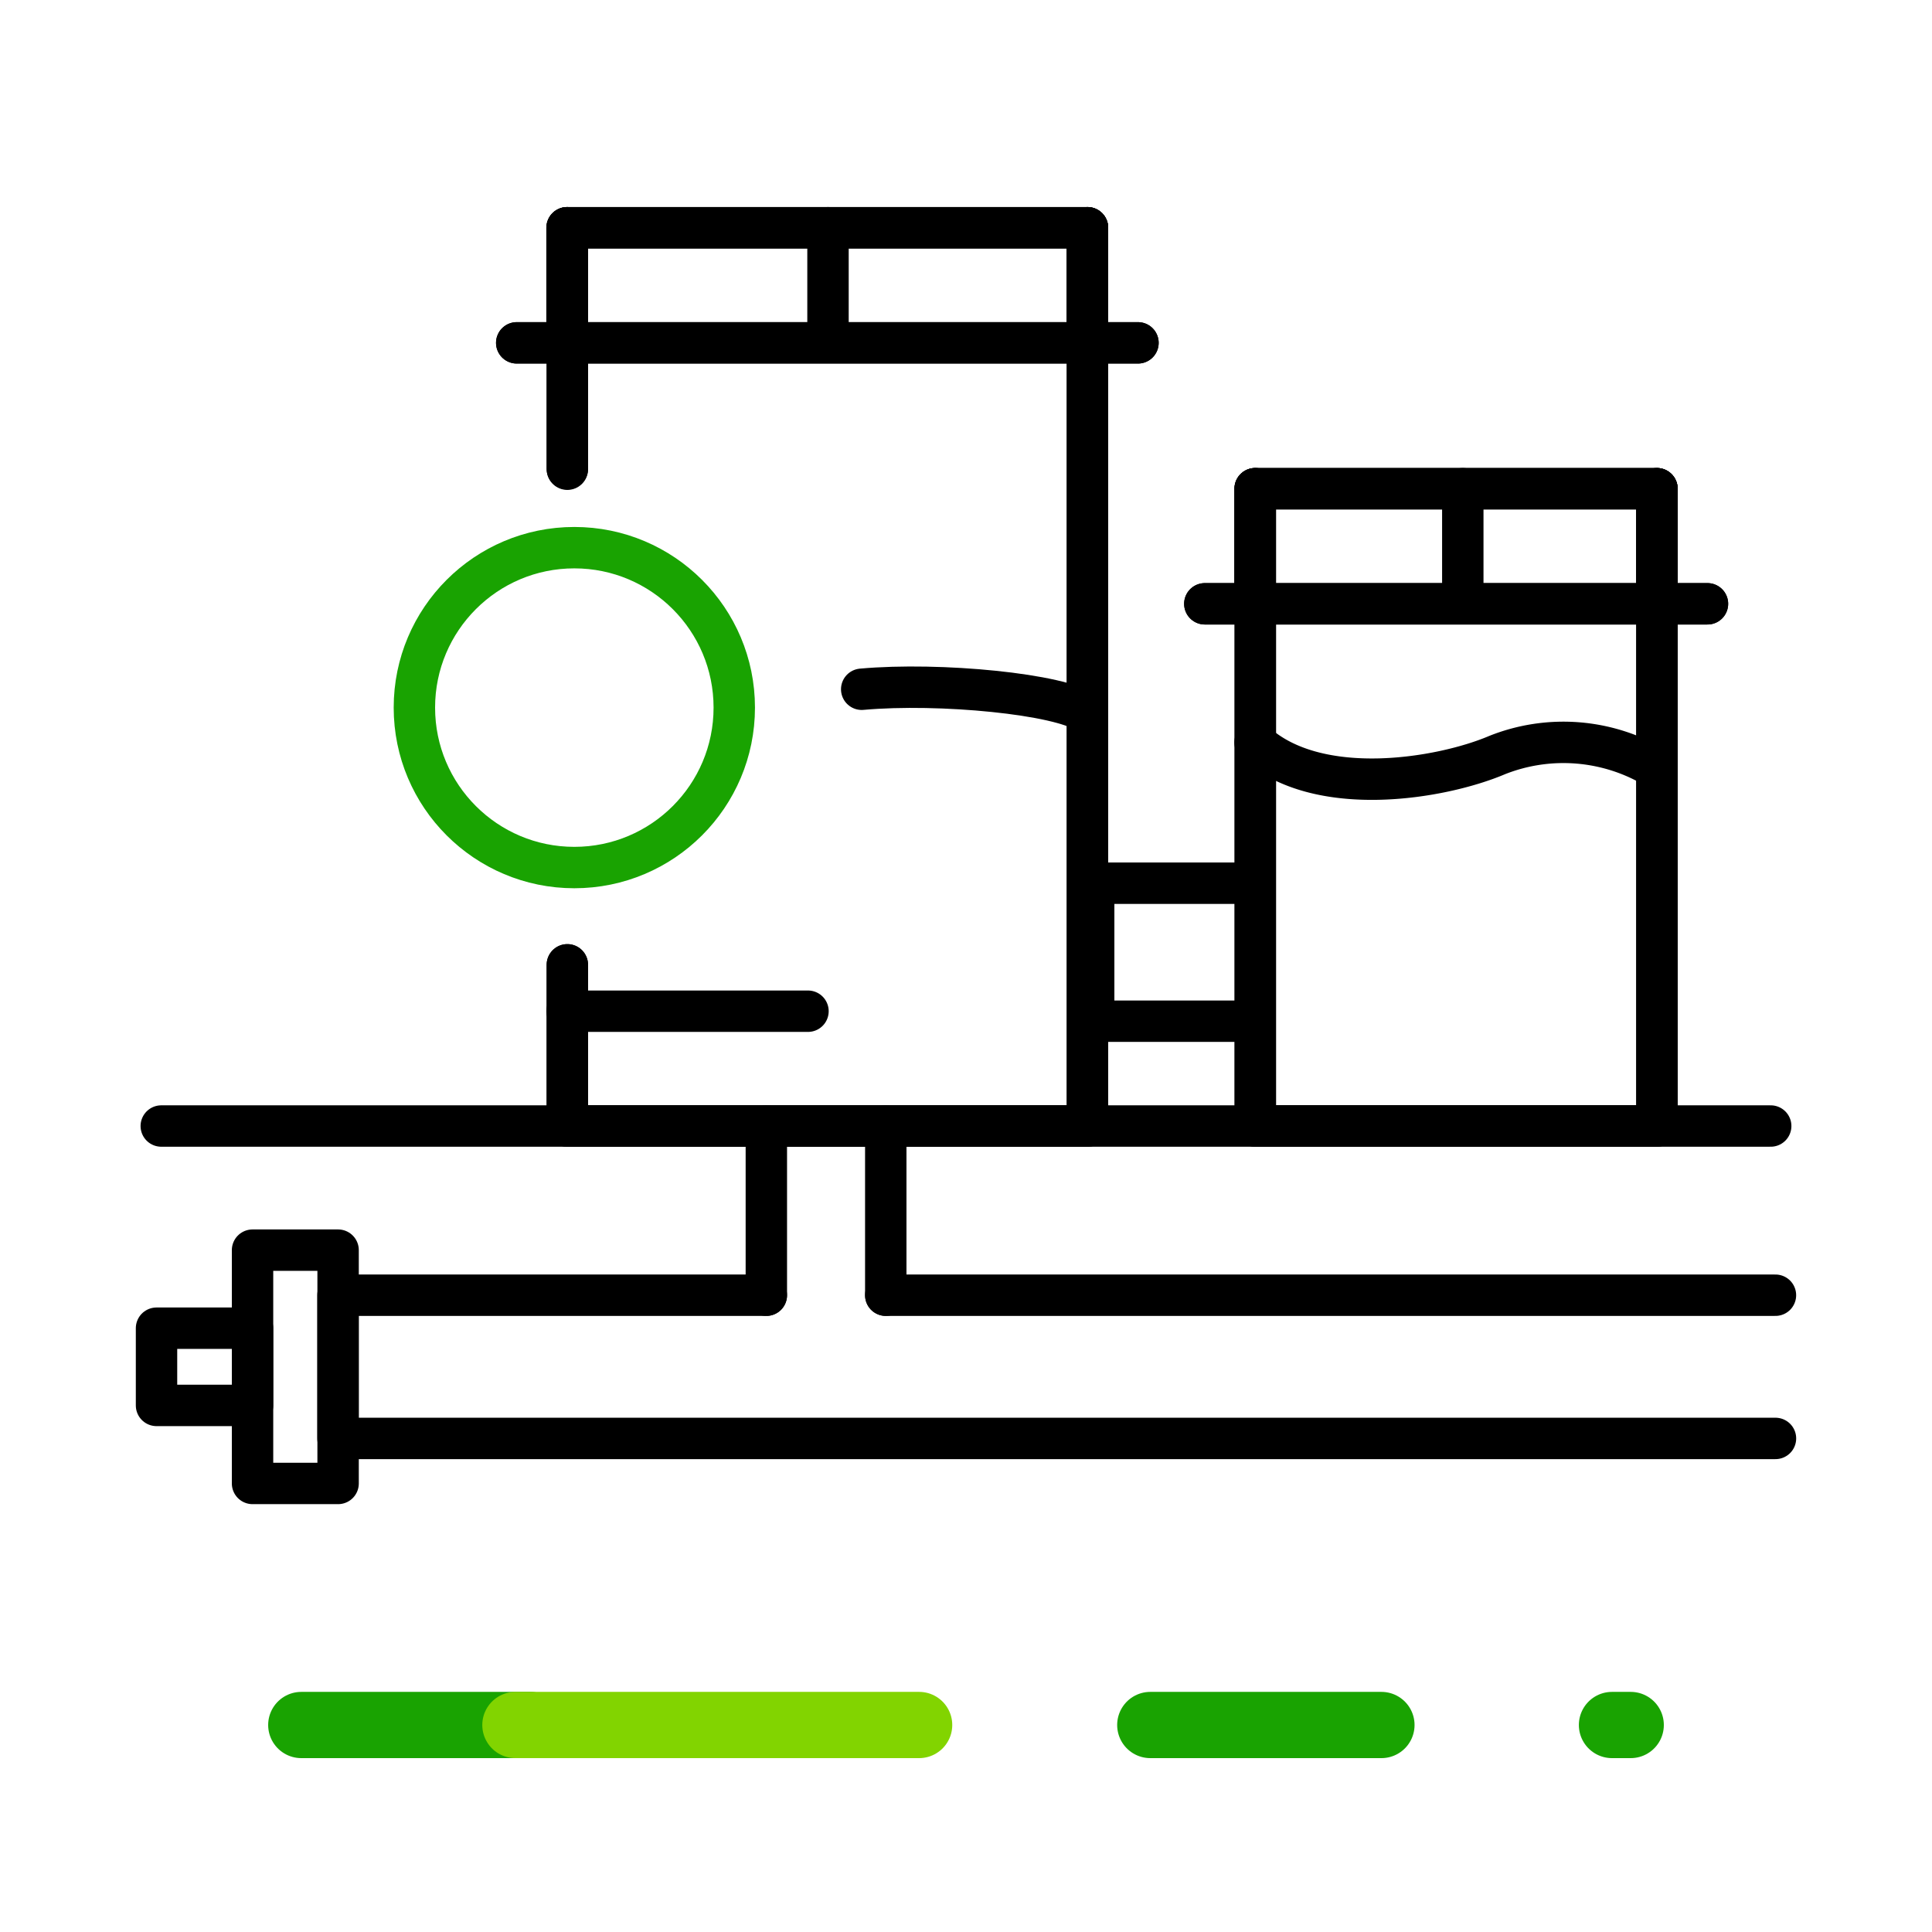 <svg id="Group_22413" data-name="Group 22413" xmlns="http://www.w3.org/2000/svg" width="70" height="70" viewBox="0 0 70 70">
  <g id="Group_22415" data-name="Group 22415">
    <g id="Group_22414" data-name="Group 22414">
      <g id="Group_22413-2" data-name="Group 22413">
        <line id="Line_4" data-name="Line 4" x2="8.375" transform="translate(41.677 62.5)" fill="none" stroke="#19a301" stroke-linecap="round" stroke-linejoin="round" stroke-width="2.4"/>
        <line id="Line_5" data-name="Line 5" x2="0.679" transform="translate(58.405 62.5)" fill="none" stroke="#19a301" stroke-linecap="round" stroke-linejoin="round" stroke-width="2.4"/>
        <line id="Line_6" data-name="Line 6" x2="8.298" transform="translate(10.916 62.5)" fill="none" stroke="#19a301" stroke-linecap="round" stroke-linejoin="round" stroke-width="2.4"/>
        <line id="Line_7" data-name="Line 7" x2="14.628" transform="translate(18.674 62.5)" fill="none" stroke="#82d400" stroke-linecap="round" stroke-linejoin="round" stroke-width="2.4"/>
      </g>
      <rect id="Rectangle_6894" data-name="Rectangle 6894" width="70" height="15" transform="translate(0 55)" fill="none"/>
    </g>
  </g>
  <circle id="Ellipse_2" data-name="Ellipse 2" cx="5.795" cy="5.795" r="5.795" transform="translate(15.014 19.843)" fill="none" stroke="#19a301" stroke-linecap="round" stroke-linejoin="round" stroke-width="1.5"/>
  <rect id="Rectangle_6895" data-name="Rectangle 6895" width="70" height="70" fill="none"/>
  <g id="Group_22418" data-name="Group 22418">
    <g id="Group_22416" data-name="Group 22416">
      <g id="Grupo_15307" data-name="Grupo 15307">
        <rect id="Rectángulo_5190" data-name="Rectángulo 5190" width="14.552" height="23.091" transform="translate(45.482 17.707)" fill="none" stroke="#000" stroke-linecap="round" stroke-linejoin="round" stroke-width="1.5"/>
        <g id="Grupo_15301-2" data-name="Grupo 15301-2">
          <line id="Línea_2965" data-name="Línea 2965" y1="4.122" transform="translate(60.034 17.707)" fill="none" stroke="#000" stroke-linecap="round" stroke-linejoin="round" stroke-width="1.5"/>
          <line id="Línea_2968" data-name="Línea 2968" y2="4.158" transform="translate(45.475 17.707)" fill="none" stroke="#000" stroke-linecap="round" stroke-linejoin="round" stroke-width="1.5"/>
        </g>
        <line id="Línea_2969" data-name="Línea 2969" x2="18.212" transform="translate(43.653 21.877)" fill="none" stroke="#000" stroke-linecap="round" stroke-linejoin="round" stroke-width="1.5"/>
        <path id="Trazado_12631" data-name="Trazado 12631" d="M45.5,19.785" fill="none" stroke="#000" stroke-linecap="round" stroke-linejoin="round" stroke-width="1.5"/>
        <path id="Trazado_12632" data-name="Trazado 12632" d="M60.01,19.785" fill="none" stroke="#000" stroke-linecap="round" stroke-linejoin="round" stroke-width="1.5"/>
        <path id="Trazado_12633" data-name="Trazado 12633" d="M45.37,37H39.626V32H45.37" fill="none" stroke="#000" stroke-linecap="round" stroke-linejoin="round" stroke-width="1.5"/>
        <rect id="Rectángulo_5191" data-name="Rectángulo 5191" width="14.552" height="23.091" transform="translate(45.482 17.707)" fill="none" stroke="#000" stroke-linecap="round" stroke-linejoin="round" stroke-width="1.5"/>
        <g id="Grupo_15302" data-name="Grupo 15302">
          <line id="Línea_2970" data-name="Línea 2970" y1="4.122" transform="translate(60.034 17.707)" fill="none" stroke="#000" stroke-linecap="round" stroke-linejoin="round" stroke-width="1.5"/>
          <line id="Línea_2972" data-name="Línea 2972" y1="4.122" transform="translate(53 17.707)" fill="none" stroke="#000" stroke-linecap="round" stroke-linejoin="round" stroke-width="1.5"/>
          <line id="Línea_2973" data-name="Línea 2973" y2="4.158" transform="translate(45.475 17.707)" fill="none" stroke="#000" stroke-linecap="round" stroke-linejoin="round" stroke-width="1.5"/>
        </g>
        <line id="Línea_2974" data-name="Línea 2974" x2="18.212" transform="translate(43.653 21.877)" fill="none" stroke="#000" stroke-linecap="round" stroke-linejoin="round" stroke-width="1.5"/>
        <path id="Trazado_12634" data-name="Trazado 12634" d="M45.472,26.9c2.27,2.07,6.744,1.319,8.768.459a6.5,6.5,0,0,1,5.766.474" fill="none" stroke="#000" stroke-linecap="round" stroke-linejoin="round" stroke-width="1.5"/>
        <path id="Trazado_12635" data-name="Trazado 12635" d="M20.556,16.984V8.252H39.4V40.8H20.556V34.957" fill="none" stroke="#000" stroke-linecap="round" stroke-linejoin="round" stroke-width="1.5"/>
        <g id="Grupo_15304" data-name="Grupo 15304">
          <line id="Línea_2976" data-name="Línea 2976" y1="4.122" transform="translate(39.402 8.252)" fill="none" stroke="#000" stroke-linecap="round" stroke-linejoin="round" stroke-width="1.5"/>
          <line id="Línea_2977" data-name="Línea 2977" y1="4.122" transform="translate(30 8.252)" fill="none" stroke="#000" stroke-linecap="round" stroke-linejoin="round" stroke-width="1.5"/>
          <line id="Línea_2978" data-name="Línea 2978" y2="4.158" transform="translate(20.545 8.252)" fill="none" stroke="#000" stroke-linecap="round" stroke-linejoin="round" stroke-width="1.5"/>
        </g>
        <line id="Línea_2979" data-name="Línea 2979" x2="22.509" transform="translate(18.722 12.422)" fill="none" stroke="#000" stroke-linecap="round" stroke-linejoin="round" stroke-width="1.5"/>
        <path id="Trazado_12636" data-name="Trazado 12636" d="M20.573,10.33" fill="none" stroke="#000" stroke-linecap="round" stroke-linejoin="round" stroke-width="1.5"/>
        <path id="Trazado_12637" data-name="Trazado 12637" d="M39.381,10.33" fill="none" stroke="#000" stroke-linecap="round" stroke-linejoin="round" stroke-width="1.5"/>
        <path id="Trazado_12638" data-name="Trazado 12638" d="M20.556,17V8.252H39.4V40.8H20.556V34.957" fill="none" stroke="#000" stroke-linecap="round" stroke-linejoin="round" stroke-width="1.5"/>
        <g id="Grupo_15305" data-name="Grupo 15305">
          <line id="Línea_2980" data-name="Línea 2980" y1="4.122" transform="translate(39.402 8.252)" fill="none" stroke="#000" stroke-linecap="round" stroke-linejoin="round" stroke-width="1.5"/>
          <path id="Trazado_12639" data-name="Trazado 12639" d="M26.258,12.374" fill="none" stroke="#000" stroke-linecap="round" stroke-linejoin="round" stroke-width="1.5"/>
          <path id="Trazado_12640" data-name="Trazado 12640" d="M26.258,8.252" fill="none" stroke="#000" stroke-linecap="round" stroke-linejoin="round" stroke-width="1.5"/>
          <line id="Línea_2982" data-name="Línea 2982" y2="4.158" transform="translate(20.545 8.252)" fill="none" stroke="#000" stroke-linecap="round" stroke-linejoin="round" stroke-width="1.5"/>
        </g>
        <line id="Línea_2983" data-name="Línea 2983" x2="22.509" transform="translate(18.722 12.422)" fill="none" stroke="#000" stroke-linecap="round" stroke-linejoin="round" stroke-width="1.5"/>
        <path id="Trazado_12641" data-name="Trazado 12641" d="M31.221,24.973c2.834-.255,7.206.173,8.153.859" fill="none" stroke="#000" stroke-linecap="round" stroke-linejoin="round" stroke-width="1.5"/>
        <g id="Grupo_15306" data-name="Grupo 15306">
          <line id="Línea_2984" data-name="Línea 2984" x2="8.73" transform="translate(20.545 36.638)" fill="none" stroke="#000" stroke-linecap="round" stroke-linejoin="round" stroke-width="1.5"/>
        </g>
        <line id="Línea_2985" data-name="Línea 2985" x2="58.313" transform="translate(5.843 40.798)" fill="none" stroke="#000" stroke-linecap="round" stroke-linejoin="round" stroke-width="1.5"/>
      </g>
    </g>
    <g id="Grupo_15385" data-name="Grupo 15385">
      <g id="Grupo_13591" data-name="Grupo 13591">
        <g id="Grupo_13590" data-name="Grupo 13590">
          <rect id="Rectángulo_4762" data-name="Rectángulo 4762" width="3.1" height="8.453" transform="translate(9.15 45.295)" fill="none" stroke="#000" stroke-linecap="round" stroke-linejoin="round" stroke-width="1.5"/>
          <rect id="Rectángulo_4763" data-name="Rectángulo 4763" width="3.479" height="2.798" transform="translate(5.671 48.123)" fill="none" stroke="#000" stroke-linecap="round" stroke-linejoin="round" stroke-width="1.5"/>
          <path id="Trazado_11867-2" data-name="Trazado 11867-2" d="M32.093,46.928H64.328" fill="none" stroke="#000" stroke-linecap="round" stroke-linejoin="round" stroke-width="1.5"/>
          <path id="Trazado_11867-2-2" data-name="Trazado 11867-2" d="M64.329,52.117H12.246V46.928h15.52" fill="none" stroke="#000" stroke-linecap="round" stroke-linejoin="round" stroke-width="1.5"/>
        </g>
      </g>
    </g>
    <g id="Group_22417" data-name="Group 22417">
      <line id="Line_3063" data-name="Line 3063" y2="6.13" transform="translate(27.766 40.798)" fill="none" stroke="#000" stroke-linecap="round" stroke-linejoin="round" stroke-width="1.5"/>
      <line id="Line_3064" data-name="Line 3064" y2="6.13" transform="translate(32.093 40.798)" fill="none" stroke="#000" stroke-linecap="round" stroke-linejoin="round" stroke-width="1.5"/>
    </g>
  </g>
</svg>
